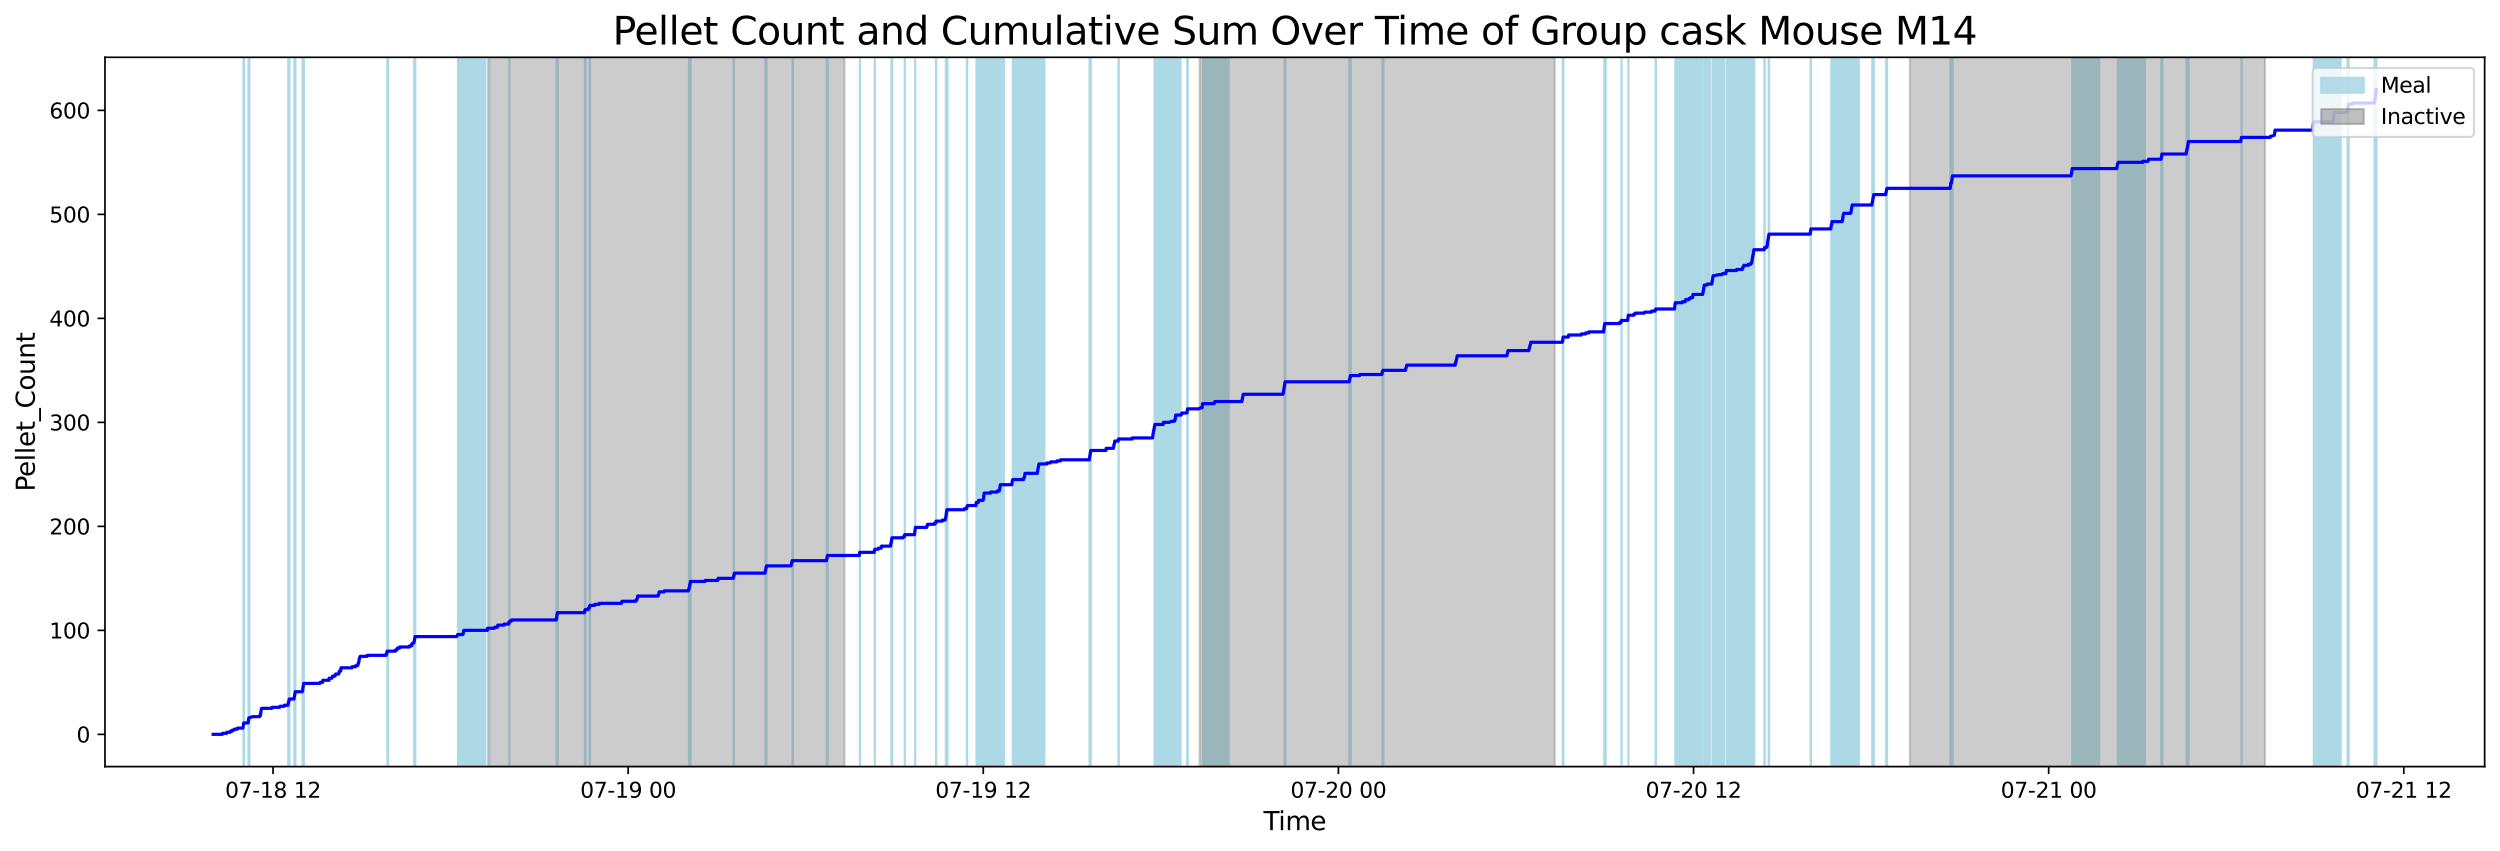 <?xml version="1.0" encoding="utf-8" standalone="no"?>
<!DOCTYPE svg PUBLIC "-//W3C//DTD SVG 1.1//EN"
  "http://www.w3.org/Graphics/SVG/1.1/DTD/svg11.dtd">
<svg xmlns:xlink="http://www.w3.org/1999/xlink" width="1172.435pt" height="399.009pt" viewBox="0 0 1172.435 399.009" xmlns="http://www.w3.org/2000/svg" version="1.1">
 <defs>
  <style type="text/css">*{stroke-linejoin: round; stroke-linecap: butt}</style>
 </defs>
 <g id="figure_1">
  <g id="patch_1">
   <path d="M 0 399.009 
L 1172.435 399.009 
L 1172.435 0 
L 0 0 
z
" style="fill: #ffffff"/>
  </g>
  <g id="axes_1">
   <g id="patch_2">
    <path d="M 49.235 359.517 
L 1165.235 359.517 
L 1165.235 26.877 
L 49.235 26.877 
z
" style="fill: #ffffff"/>
   </g>
   <g id="patch_3">
    <path d="M 114.444 359.517 
L 114.444 26.877 
L 114.2 26.877 
L 114.2 359.517 
z
" clip-path="url(#p7e19b93bdb)" style="fill: #add8e6; stroke: #add8e6; stroke-linejoin: miter"/>
   </g>
   <g id="patch_4">
    <path d="M 116.563 359.517 
L 116.563 26.877 
L 116.612 26.877 
L 116.612 359.517 
z
" clip-path="url(#p7e19b93bdb)" style="fill: #add8e6; stroke: #add8e6; stroke-linejoin: miter"/>
   </g>
   <g id="patch_5">
    <path d="M 116.995 359.517 
L 116.995 26.877 
L 116.958 26.877 
L 116.958 359.517 
z
" clip-path="url(#p7e19b93bdb)" style="fill: #add8e6; stroke: #add8e6; stroke-linejoin: miter"/>
   </g>
   <g id="patch_6">
    <path d="M 135.185 359.517 
L 135.185 26.877 
L 135.754 26.877 
L 135.754 359.517 
z
" clip-path="url(#p7e19b93bdb)" style="fill: #add8e6; stroke: #add8e6; stroke-linejoin: miter"/>
   </g>
   <g id="patch_7">
    <path d="M 138.022 359.517 
L 138.022 26.877 
L 138.536 26.877 
L 138.536 359.517 
z
" clip-path="url(#p7e19b93bdb)" style="fill: #add8e6; stroke: #add8e6; stroke-linejoin: miter"/>
   </g>
   <g id="patch_8">
    <path d="M 141.886 359.517 
L 141.886 26.877 
L 142.233 26.877 
L 142.233 359.517 
z
" clip-path="url(#p7e19b93bdb)" style="fill: #add8e6; stroke: #add8e6; stroke-linejoin: miter"/>
   </g>
   <g id="patch_9">
    <path d="M 142.511 359.517 
L 142.511 26.877 
L 142.496 26.877 
L 142.496 359.517 
z
" clip-path="url(#p7e19b93bdb)" style="fill: #add8e6; stroke: #add8e6; stroke-linejoin: miter"/>
   </g>
   <g id="patch_10">
    <path d="M 182.038 359.517 
L 182.038 26.877 
L 181.672 26.877 
L 181.672 359.517 
z
" clip-path="url(#p7e19b93bdb)" style="fill: #add8e6; stroke: #add8e6; stroke-linejoin: miter"/>
   </g>
   <g id="patch_11">
    <path d="M 194.247 359.517 
L 194.247 26.877 
L 194.77 26.877 
L 194.77 359.517 
z
" clip-path="url(#p7e19b93bdb)" style="fill: #add8e6; stroke: #add8e6; stroke-linejoin: miter"/>
   </g>
   <g id="patch_12">
    <path d="M 227.56 359.517 
L 227.56 26.877 
L 214.79 26.877 
L 214.79 359.517 
z
" clip-path="url(#p7e19b93bdb)" style="fill: #add8e6; stroke: #add8e6; stroke-linejoin: miter"/>
   </g>
   <g id="patch_13">
    <path d="M 228.787 359.517 
L 228.787 26.877 
L 228.838 26.877 
L 228.838 359.517 
z
" clip-path="url(#p7e19b93bdb)" style="fill: #add8e6; stroke: #add8e6; stroke-linejoin: miter"/>
   </g>
   <g id="patch_14">
    <path d="M 238.835 359.517 
L 238.835 26.877 
L 238.876 26.877 
L 238.876 359.517 
z
" clip-path="url(#p7e19b93bdb)" style="fill: #add8e6; stroke: #add8e6; stroke-linejoin: miter"/>
   </g>
   <g id="patch_15">
    <path d="M 260.978 359.517 
L 260.978 26.877 
L 261.261 26.877 
L 261.261 359.517 
z
" clip-path="url(#p7e19b93bdb)" style="fill: #add8e6; stroke: #add8e6; stroke-linejoin: miter"/>
   </g>
   <g id="patch_16">
    <path d="M 261.564 359.517 
L 261.564 26.877 
L 261.563 26.877 
L 261.563 359.517 
z
" clip-path="url(#p7e19b93bdb)" style="fill: #add8e6; stroke: #add8e6; stroke-linejoin: miter"/>
   </g>
   <g id="patch_17">
    <path d="M 274.258 359.517 
L 274.258 26.877 
L 274.631 26.877 
L 274.631 359.517 
z
" clip-path="url(#p7e19b93bdb)" style="fill: #add8e6; stroke: #add8e6; stroke-linejoin: miter"/>
   </g>
   <g id="patch_18">
    <path d="M 276.507 359.517 
L 276.507 26.877 
L 276.719 26.877 
L 276.719 359.517 
z
" clip-path="url(#p7e19b93bdb)" style="fill: #add8e6; stroke: #add8e6; stroke-linejoin: miter"/>
   </g>
   <g id="patch_19">
    <path d="M 323.078 359.517 
L 323.078 26.877 
L 323.179 26.877 
L 323.179 359.517 
z
" clip-path="url(#p7e19b93bdb)" style="fill: #add8e6; stroke: #add8e6; stroke-linejoin: miter"/>
   </g>
   <g id="patch_20">
    <path d="M 323.9 359.517 
L 323.9 26.877 
L 323.884 26.877 
L 323.884 359.517 
z
" clip-path="url(#p7e19b93bdb)" style="fill: #add8e6; stroke: #add8e6; stroke-linejoin: miter"/>
   </g>
   <g id="patch_21">
    <path d="M 344.059 359.517 
L 344.059 26.877 
L 344.231 26.877 
L 344.231 359.517 
z
" clip-path="url(#p7e19b93bdb)" style="fill: #add8e6; stroke: #add8e6; stroke-linejoin: miter"/>
   </g>
   <g id="patch_22">
    <path d="M 358.937 359.517 
L 358.937 26.877 
L 359.487 26.877 
L 359.487 359.517 
z
" clip-path="url(#p7e19b93bdb)" style="fill: #add8e6; stroke: #add8e6; stroke-linejoin: miter"/>
   </g>
   <g id="patch_23">
    <path d="M 371.905 359.517 
L 371.905 26.877 
L 371.639 26.877 
L 371.639 359.517 
z
" clip-path="url(#p7e19b93bdb)" style="fill: #add8e6; stroke: #add8e6; stroke-linejoin: miter"/>
   </g>
   <g id="patch_24">
    <path d="M 387.708 359.517 
L 387.708 26.877 
L 388.169 26.877 
L 388.169 359.517 
z
" clip-path="url(#p7e19b93bdb)" style="fill: #add8e6; stroke: #add8e6; stroke-linejoin: miter"/>
   </g>
   <g id="patch_25">
    <path d="M 403.253 359.517 
L 403.253 26.877 
L 403.278 26.877 
L 403.278 359.517 
z
" clip-path="url(#p7e19b93bdb)" style="fill: #add8e6; stroke: #add8e6; stroke-linejoin: miter"/>
   </g>
   <g id="patch_26">
    <path d="M 410.281 359.517 
L 410.281 26.877 
L 410.241 26.877 
L 410.241 359.517 
z
" clip-path="url(#p7e19b93bdb)" style="fill: #add8e6; stroke: #add8e6; stroke-linejoin: miter"/>
   </g>
   <g id="patch_27">
    <path d="M 418.04 359.517 
L 418.04 26.877 
L 418.446 26.877 
L 418.446 359.517 
z
" clip-path="url(#p7e19b93bdb)" style="fill: #add8e6; stroke: #add8e6; stroke-linejoin: miter"/>
   </g>
   <g id="patch_28">
    <path d="M 424.3 359.517 
L 424.3 26.877 
L 424.349 26.877 
L 424.349 359.517 
z
" clip-path="url(#p7e19b93bdb)" style="fill: #add8e6; stroke: #add8e6; stroke-linejoin: miter"/>
   </g>
   <g id="patch_29">
    <path d="M 429.207 359.517 
L 429.207 26.877 
L 429.23 26.877 
L 429.23 359.517 
z
" clip-path="url(#p7e19b93bdb)" style="fill: #add8e6; stroke: #add8e6; stroke-linejoin: miter"/>
   </g>
   <g id="patch_30">
    <path d="M 438.964 359.517 
L 438.964 26.877 
L 439.042 26.877 
L 439.042 359.517 
z
" clip-path="url(#p7e19b93bdb)" style="fill: #add8e6; stroke: #add8e6; stroke-linejoin: miter"/>
   </g>
   <g id="patch_31">
    <path d="M 443.575 359.517 
L 443.575 26.877 
L 444.357 26.877 
L 444.357 359.517 
z
" clip-path="url(#p7e19b93bdb)" style="fill: #add8e6; stroke: #add8e6; stroke-linejoin: miter"/>
   </g>
   <g id="patch_32">
    <path d="M 453.45 359.517 
L 453.45 26.877 
L 453.58 26.877 
L 453.58 359.517 
z
" clip-path="url(#p7e19b93bdb)" style="fill: #add8e6; stroke: #add8e6; stroke-linejoin: miter"/>
   </g>
   <g id="patch_33">
    <path d="M 470.836 359.517 
L 470.836 26.877 
L 457.952 26.877 
L 457.952 359.517 
z
" clip-path="url(#p7e19b93bdb)" style="fill: #add8e6; stroke: #add8e6; stroke-linejoin: miter"/>
   </g>
   <g id="patch_34">
    <path d="M 461.767 359.517 
L 461.767 26.877 
L 461.535 26.877 
L 461.535 359.517 
z
" clip-path="url(#p7e19b93bdb)" style="fill: #add8e6; stroke: #add8e6; stroke-linejoin: miter"/>
   </g>
   <g id="patch_35">
    <path d="M 468.993 359.517 
L 468.993 26.877 
L 469.19 26.877 
L 469.19 359.517 
z
" clip-path="url(#p7e19b93bdb)" style="fill: #add8e6; stroke: #add8e6; stroke-linejoin: miter"/>
   </g>
   <g id="patch_36">
    <path d="M 487.665 359.517 
L 487.665 26.877 
L 474.942 26.877 
L 474.942 359.517 
z
" clip-path="url(#p7e19b93bdb)" style="fill: #add8e6; stroke: #add8e6; stroke-linejoin: miter"/>
   </g>
   <g id="patch_37">
    <path d="M 489.807 359.517 
L 489.807 26.877 
L 480.744 26.877 
L 480.744 359.517 
z
" clip-path="url(#p7e19b93bdb)" style="fill: #add8e6; stroke: #add8e6; stroke-linejoin: miter"/>
   </g>
   <g id="patch_38">
    <path d="M 481.02 359.517 
L 481.02 26.877 
L 480.864 26.877 
L 480.864 359.517 
z
" clip-path="url(#p7e19b93bdb)" style="fill: #add8e6; stroke: #add8e6; stroke-linejoin: miter"/>
   </g>
   <g id="patch_39">
    <path d="M 486.597 359.517 
L 486.597 26.877 
L 487.296 26.877 
L 487.296 359.517 
z
" clip-path="url(#p7e19b93bdb)" style="fill: #add8e6; stroke: #add8e6; stroke-linejoin: miter"/>
   </g>
   <g id="patch_40">
    <path d="M 510.993 359.517 
L 510.993 26.877 
L 511.526 26.877 
L 511.526 359.517 
z
" clip-path="url(#p7e19b93bdb)" style="fill: #add8e6; stroke: #add8e6; stroke-linejoin: miter"/>
   </g>
   <g id="patch_41">
    <path d="M 524.521 359.517 
L 524.521 26.877 
L 524.676 26.877 
L 524.676 359.517 
z
" clip-path="url(#p7e19b93bdb)" style="fill: #add8e6; stroke: #add8e6; stroke-linejoin: miter"/>
   </g>
   <g id="patch_42">
    <path d="M 553.658 359.517 
L 553.658 26.877 
L 541.471 26.877 
L 541.471 359.517 
z
" clip-path="url(#p7e19b93bdb)" style="fill: #add8e6; stroke: #add8e6; stroke-linejoin: miter"/>
   </g>
   <g id="patch_43">
    <path d="M 541.801 359.517 
L 541.801 26.877 
L 541.664 26.877 
L 541.664 359.517 
z
" clip-path="url(#p7e19b93bdb)" style="fill: #add8e6; stroke: #add8e6; stroke-linejoin: miter"/>
   </g>
   <g id="patch_44">
    <path d="M 556.755 359.517 
L 556.755 26.877 
L 557.036 26.877 
L 557.036 359.517 
z
" clip-path="url(#p7e19b93bdb)" style="fill: #add8e6; stroke: #add8e6; stroke-linejoin: miter"/>
   </g>
   <g id="patch_45">
    <path d="M 576.212 359.517 
L 576.212 26.877 
L 564.142 26.877 
L 564.142 359.517 
z
" clip-path="url(#p7e19b93bdb)" style="fill: #add8e6; stroke: #add8e6; stroke-linejoin: miter"/>
   </g>
   <g id="patch_46">
    <path d="M 602.394 359.517 
L 602.394 26.877 
L 602.84 26.877 
L 602.84 359.517 
z
" clip-path="url(#p7e19b93bdb)" style="fill: #add8e6; stroke: #add8e6; stroke-linejoin: miter"/>
   </g>
   <g id="patch_47">
    <path d="M 632.795 359.517 
L 632.795 26.877 
L 633.173 26.877 
L 633.173 359.517 
z
" clip-path="url(#p7e19b93bdb)" style="fill: #add8e6; stroke: #add8e6; stroke-linejoin: miter"/>
   </g>
   <g id="patch_48">
    <path d="M 633.498 359.517 
L 633.498 26.877 
L 633.473 26.877 
L 633.473 359.517 
z
" clip-path="url(#p7e19b93bdb)" style="fill: #add8e6; stroke: #add8e6; stroke-linejoin: miter"/>
   </g>
   <g id="patch_49">
    <path d="M 648.797 359.517 
L 648.797 26.877 
L 648.341 26.877 
L 648.341 359.517 
z
" clip-path="url(#p7e19b93bdb)" style="fill: #add8e6; stroke: #add8e6; stroke-linejoin: miter"/>
   </g>
   <g id="patch_50">
    <path d="M 732.91 359.517 
L 732.91 26.877 
L 733.2 26.877 
L 733.2 359.517 
z
" clip-path="url(#p7e19b93bdb)" style="fill: #add8e6; stroke: #add8e6; stroke-linejoin: miter"/>
   </g>
   <g id="patch_51">
    <path d="M 752.57 359.517 
L 752.57 26.877 
L 752.383 26.877 
L 752.383 359.517 
z
" clip-path="url(#p7e19b93bdb)" style="fill: #add8e6; stroke: #add8e6; stroke-linejoin: miter"/>
   </g>
   <g id="patch_52">
    <path d="M 753.026 359.517 
L 753.026 26.877 
L 752.549 26.877 
L 752.549 359.517 
z
" clip-path="url(#p7e19b93bdb)" style="fill: #add8e6; stroke: #add8e6; stroke-linejoin: miter"/>
   </g>
   <g id="patch_53">
    <path d="M 760.409 359.517 
L 760.409 26.877 
L 760.464 26.877 
L 760.464 359.517 
z
" clip-path="url(#p7e19b93bdb)" style="fill: #add8e6; stroke: #add8e6; stroke-linejoin: miter"/>
   </g>
   <g id="patch_54">
    <path d="M 763.645 359.517 
L 763.645 26.877 
L 763.707 26.877 
L 763.707 359.517 
z
" clip-path="url(#p7e19b93bdb)" style="fill: #add8e6; stroke: #add8e6; stroke-linejoin: miter"/>
   </g>
   <g id="patch_55">
    <path d="M 776.444 359.517 
L 776.444 26.877 
L 776.584 26.877 
L 776.584 359.517 
z
" clip-path="url(#p7e19b93bdb)" style="fill: #add8e6; stroke: #add8e6; stroke-linejoin: miter"/>
   </g>
   <g id="patch_56">
    <path d="M 798.47 359.517 
L 798.47 26.877 
L 785.7 26.877 
L 785.7 359.517 
z
" clip-path="url(#p7e19b93bdb)" style="fill: #add8e6; stroke: #add8e6; stroke-linejoin: miter"/>
   </g>
   <g id="patch_57">
    <path d="M 794.119 359.517 
L 794.119 26.877 
L 794.048 26.877 
L 794.048 359.517 
z
" clip-path="url(#p7e19b93bdb)" style="fill: #add8e6; stroke: #add8e6; stroke-linejoin: miter"/>
   </g>
   <g id="patch_58">
    <path d="M 801.83 359.517 
L 801.83 26.877 
L 799.29 26.877 
L 799.29 359.517 
z
" clip-path="url(#p7e19b93bdb)" style="fill: #add8e6; stroke: #add8e6; stroke-linejoin: miter"/>
   </g>
   <g id="patch_59">
    <path d="M 808.549 359.517 
L 808.549 26.877 
L 803.104 26.877 
L 803.104 359.517 
z
" clip-path="url(#p7e19b93bdb)" style="fill: #add8e6; stroke: #add8e6; stroke-linejoin: miter"/>
   </g>
   <g id="patch_60">
    <path d="M 803.385 359.517 
L 803.385 26.877 
L 803.461 26.877 
L 803.461 359.517 
z
" clip-path="url(#p7e19b93bdb)" style="fill: #add8e6; stroke: #add8e6; stroke-linejoin: miter"/>
   </g>
   <g id="patch_61">
    <path d="M 820.892 359.517 
L 820.892 26.877 
L 809.752 26.877 
L 809.752 359.517 
z
" clip-path="url(#p7e19b93bdb)" style="fill: #add8e6; stroke: #add8e6; stroke-linejoin: miter"/>
   </g>
   <g id="patch_62">
    <path d="M 821.636 359.517 
L 821.636 26.877 
L 822.43 26.877 
L 822.43 359.517 
z
" clip-path="url(#p7e19b93bdb)" style="fill: #add8e6; stroke: #add8e6; stroke-linejoin: miter"/>
   </g>
   <g id="patch_63">
    <path d="M 822.69 359.517 
L 822.69 26.877 
L 822.593 26.877 
L 822.593 359.517 
z
" clip-path="url(#p7e19b93bdb)" style="fill: #add8e6; stroke: #add8e6; stroke-linejoin: miter"/>
   </g>
   <g id="patch_64">
    <path d="M 827.466 359.517 
L 827.466 26.877 
L 827.612 26.877 
L 827.612 359.517 
z
" clip-path="url(#p7e19b93bdb)" style="fill: #add8e6; stroke: #add8e6; stroke-linejoin: miter"/>
   </g>
   <g id="patch_65">
    <path d="M 829.468 359.517 
L 829.468 26.877 
L 829.674 26.877 
L 829.674 359.517 
z
" clip-path="url(#p7e19b93bdb)" style="fill: #add8e6; stroke: #add8e6; stroke-linejoin: miter"/>
   </g>
   <g id="patch_66">
    <path d="M 849.157 359.517 
L 849.157 26.877 
L 849.3 26.877 
L 849.3 359.517 
z
" clip-path="url(#p7e19b93bdb)" style="fill: #add8e6; stroke: #add8e6; stroke-linejoin: miter"/>
   </g>
   <g id="patch_67">
    <path d="M 871.738 359.517 
L 871.738 26.877 
L 858.848 26.877 
L 858.848 359.517 
z
" clip-path="url(#p7e19b93bdb)" style="fill: #add8e6; stroke: #add8e6; stroke-linejoin: miter"/>
   </g>
   <g id="patch_68">
    <path d="M 863.987 359.517 
L 863.987 26.877 
L 864.679 26.877 
L 864.679 359.517 
z
" clip-path="url(#p7e19b93bdb)" style="fill: #add8e6; stroke: #add8e6; stroke-linejoin: miter"/>
   </g>
   <g id="patch_69">
    <path d="M 868.079 359.517 
L 868.079 26.877 
L 868.683 26.877 
L 868.683 359.517 
z
" clip-path="url(#p7e19b93bdb)" style="fill: #add8e6; stroke: #add8e6; stroke-linejoin: miter"/>
   </g>
   <g id="patch_70">
    <path d="M 878.053 359.517 
L 878.053 26.877 
L 878.232 26.877 
L 878.232 359.517 
z
" clip-path="url(#p7e19b93bdb)" style="fill: #add8e6; stroke: #add8e6; stroke-linejoin: miter"/>
   </g>
   <g id="patch_71">
    <path d="M 878.492 359.517 
L 878.492 26.877 
L 878.751 26.877 
L 878.751 359.517 
z
" clip-path="url(#p7e19b93bdb)" style="fill: #add8e6; stroke: #add8e6; stroke-linejoin: miter"/>
   </g>
   <g id="patch_72">
    <path d="M 884.572 359.517 
L 884.572 26.877 
L 885.013 26.877 
L 885.013 359.517 
z
" clip-path="url(#p7e19b93bdb)" style="fill: #add8e6; stroke: #add8e6; stroke-linejoin: miter"/>
   </g>
   <g id="patch_73">
    <path d="M 914.664 359.517 
L 914.664 26.877 
L 914.885 26.877 
L 914.885 359.517 
z
" clip-path="url(#p7e19b93bdb)" style="fill: #add8e6; stroke: #add8e6; stroke-linejoin: miter"/>
   </g>
   <g id="patch_74">
    <path d="M 915.201 359.517 
L 915.201 26.877 
L 915.773 26.877 
L 915.773 359.517 
z
" clip-path="url(#p7e19b93bdb)" style="fill: #add8e6; stroke: #add8e6; stroke-linejoin: miter"/>
   </g>
   <g id="patch_75">
    <path d="M 984.461 359.517 
L 984.461 26.877 
L 971.812 26.877 
L 971.812 359.517 
z
" clip-path="url(#p7e19b93bdb)" style="fill: #add8e6; stroke: #add8e6; stroke-linejoin: miter"/>
   </g>
   <g id="patch_76">
    <path d="M 1005.893 359.517 
L 1005.893 26.877 
L 993.167 26.877 
L 993.167 359.517 
z
" clip-path="url(#p7e19b93bdb)" style="fill: #add8e6; stroke: #add8e6; stroke-linejoin: miter"/>
   </g>
   <g id="patch_77">
    <path d="M 1013.589 359.517 
L 1013.589 26.877 
L 1014.043 26.877 
L 1014.043 359.517 
z
" clip-path="url(#p7e19b93bdb)" style="fill: #add8e6; stroke: #add8e6; stroke-linejoin: miter"/>
   </g>
   <g id="patch_78">
    <path d="M 1025.439 359.517 
L 1025.439 26.877 
L 1026.426 26.877 
L 1026.426 359.517 
z
" clip-path="url(#p7e19b93bdb)" style="fill: #add8e6; stroke: #add8e6; stroke-linejoin: miter"/>
   </g>
   <g id="patch_79">
    <path d="M 1051.234 359.517 
L 1051.234 26.877 
L 1051.238 26.877 
L 1051.238 359.517 
z
" clip-path="url(#p7e19b93bdb)" style="fill: #add8e6; stroke: #add8e6; stroke-linejoin: miter"/>
   </g>
   <g id="patch_80">
    <path d="M 1097.713 359.517 
L 1097.713 26.877 
L 1085.109 26.877 
L 1085.109 359.517 
z
" clip-path="url(#p7e19b93bdb)" style="fill: #add8e6; stroke: #add8e6; stroke-linejoin: miter"/>
   </g>
   <g id="patch_81">
    <path d="M 1094.536 359.517 
L 1094.536 26.877 
L 1094.478 26.877 
L 1094.478 359.517 
z
" clip-path="url(#p7e19b93bdb)" style="fill: #add8e6; stroke: #add8e6; stroke-linejoin: miter"/>
   </g>
   <g id="patch_82">
    <path d="M 1094.757 359.517 
L 1094.757 26.877 
L 1094.628 26.877 
L 1094.628 359.517 
z
" clip-path="url(#p7e19b93bdb)" style="fill: #add8e6; stroke: #add8e6; stroke-linejoin: miter"/>
   </g>
   <g id="patch_83">
    <path d="M 1100.94 359.517 
L 1100.94 26.877 
L 1101.472 26.877 
L 1101.472 359.517 
z
" clip-path="url(#p7e19b93bdb)" style="fill: #add8e6; stroke: #add8e6; stroke-linejoin: miter"/>
   </g>
   <g id="patch_84">
    <path d="M 1113.585 359.517 
L 1113.585 26.877 
L 1114.508 26.877 
L 1114.508 359.517 
z
" clip-path="url(#p7e19b93bdb)" style="fill: #add8e6; stroke: #add8e6; stroke-linejoin: miter"/>
   </g>
   <g id="patch_85">
    <path d="M 229.498 359.517 
L 229.498 26.877 
L 396.044 26.877 
L 396.044 359.517 
z
" clip-path="url(#p7e19b93bdb)" style="fill: #808080; opacity: 0.4; stroke: #808080; stroke-linejoin: miter"/>
   </g>
   <g id="patch_86">
    <path d="M 562.59 359.517 
L 562.59 26.877 
L 729.136 26.877 
L 729.136 359.517 
z
" clip-path="url(#p7e19b93bdb)" style="fill: #808080; opacity: 0.4; stroke: #808080; stroke-linejoin: miter"/>
   </g>
   <g id="patch_87">
    <path d="M 895.682 359.517 
L 895.682 26.877 
L 1062.228 26.877 
L 1062.228 359.517 
z
" clip-path="url(#p7e19b93bdb)" style="fill: #808080; opacity: 0.4; stroke: #808080; stroke-linejoin: miter"/>
   </g>
   <g id="matplotlib.axis_1">
    <g id="xtick_1">
     <g id="line2d_1">
      <defs>
       <path id="m80d6a0a5bc" d="M 0 0 
L 0 3.5 
" style="stroke: #000000; stroke-width: 0.8"/>
      </defs>
      <g>
       <use xlink:href="#m80d6a0a5bc" x="128.04" y="359.517" style="stroke: #000000; stroke-width: 0.8"/>
      </g>
     </g>
     <g id="text_1">
      <!-- 07-18 12 -->
      <g transform="translate(105.559 374.116) scale(0.1 -0.1)">
       <defs>
        <path id="DejaVuSans-30" d="M 2034 4250 
Q 1547 4250 1301 3770 
Q 1056 3291 1056 2328 
Q 1056 1369 1301 889 
Q 1547 409 2034 409 
Q 2525 409 2770 889 
Q 3016 1369 3016 2328 
Q 3016 3291 2770 3770 
Q 2525 4250 2034 4250 
z
M 2034 4750 
Q 2819 4750 3233 4129 
Q 3647 3509 3647 2328 
Q 3647 1150 3233 529 
Q 2819 -91 2034 -91 
Q 1250 -91 836 529 
Q 422 1150 422 2328 
Q 422 3509 836 4129 
Q 1250 4750 2034 4750 
z
" transform="scale(0.016)"/>
        <path id="DejaVuSans-37" d="M 525 4666 
L 3525 4666 
L 3525 4397 
L 1831 0 
L 1172 0 
L 2766 4134 
L 525 4134 
L 525 4666 
z
" transform="scale(0.016)"/>
        <path id="DejaVuSans-2d" d="M 313 2009 
L 1997 2009 
L 1997 1497 
L 313 1497 
L 313 2009 
z
" transform="scale(0.016)"/>
        <path id="DejaVuSans-31" d="M 794 531 
L 1825 531 
L 1825 4091 
L 703 3866 
L 703 4441 
L 1819 4666 
L 2450 4666 
L 2450 531 
L 3481 531 
L 3481 0 
L 794 0 
L 794 531 
z
" transform="scale(0.016)"/>
        <path id="DejaVuSans-38" d="M 2034 2216 
Q 1584 2216 1326 1975 
Q 1069 1734 1069 1313 
Q 1069 891 1326 650 
Q 1584 409 2034 409 
Q 2484 409 2743 651 
Q 3003 894 3003 1313 
Q 3003 1734 2745 1975 
Q 2488 2216 2034 2216 
z
M 1403 2484 
Q 997 2584 770 2862 
Q 544 3141 544 3541 
Q 544 4100 942 4425 
Q 1341 4750 2034 4750 
Q 2731 4750 3128 4425 
Q 3525 4100 3525 3541 
Q 3525 3141 3298 2862 
Q 3072 2584 2669 2484 
Q 3125 2378 3379 2068 
Q 3634 1759 3634 1313 
Q 3634 634 3220 271 
Q 2806 -91 2034 -91 
Q 1263 -91 848 271 
Q 434 634 434 1313 
Q 434 1759 690 2068 
Q 947 2378 1403 2484 
z
M 1172 3481 
Q 1172 3119 1398 2916 
Q 1625 2713 2034 2713 
Q 2441 2713 2670 2916 
Q 2900 3119 2900 3481 
Q 2900 3844 2670 4047 
Q 2441 4250 2034 4250 
Q 1625 4250 1398 4047 
Q 1172 3844 1172 3481 
z
" transform="scale(0.016)"/>
        <path id="DejaVuSans-20" transform="scale(0.016)"/>
        <path id="DejaVuSans-32" d="M 1228 531 
L 3431 531 
L 3431 0 
L 469 0 
L 469 531 
Q 828 903 1448 1529 
Q 2069 2156 2228 2338 
Q 2531 2678 2651 2914 
Q 2772 3150 2772 3378 
Q 2772 3750 2511 3984 
Q 2250 4219 1831 4219 
Q 1534 4219 1204 4116 
Q 875 4013 500 3803 
L 500 4441 
Q 881 4594 1212 4672 
Q 1544 4750 1819 4750 
Q 2544 4750 2975 4387 
Q 3406 4025 3406 3419 
Q 3406 3131 3298 2873 
Q 3191 2616 2906 2266 
Q 2828 2175 2409 1742 
Q 1991 1309 1228 531 
z
" transform="scale(0.016)"/>
       </defs>
       <use xlink:href="#DejaVuSans-30"/>
       <use xlink:href="#DejaVuSans-37" x="63.623"/>
       <use xlink:href="#DejaVuSans-2d" x="127.246"/>
       <use xlink:href="#DejaVuSans-31" x="163.33"/>
       <use xlink:href="#DejaVuSans-38" x="226.953"/>
       <use xlink:href="#DejaVuSans-20" x="290.576"/>
       <use xlink:href="#DejaVuSans-31" x="322.363"/>
       <use xlink:href="#DejaVuSans-32" x="385.986"/>
      </g>
     </g>
    </g>
    <g id="xtick_2">
     <g id="line2d_2">
      <g>
       <use xlink:href="#m80d6a0a5bc" x="294.586" y="359.517" style="stroke: #000000; stroke-width: 0.8"/>
      </g>
     </g>
     <g id="text_2">
      <!-- 07-19 00 -->
      <g transform="translate(272.106 374.116) scale(0.1 -0.1)">
       <defs>
        <path id="DejaVuSans-39" d="M 703 97 
L 703 672 
Q 941 559 1184 500 
Q 1428 441 1663 441 
Q 2288 441 2617 861 
Q 2947 1281 2994 2138 
Q 2813 1869 2534 1725 
Q 2256 1581 1919 1581 
Q 1219 1581 811 2004 
Q 403 2428 403 3163 
Q 403 3881 828 4315 
Q 1253 4750 1959 4750 
Q 2769 4750 3195 4129 
Q 3622 3509 3622 2328 
Q 3622 1225 3098 567 
Q 2575 -91 1691 -91 
Q 1453 -91 1209 -44 
Q 966 3 703 97 
z
M 1959 2075 
Q 2384 2075 2632 2365 
Q 2881 2656 2881 3163 
Q 2881 3666 2632 3958 
Q 2384 4250 1959 4250 
Q 1534 4250 1286 3958 
Q 1038 3666 1038 3163 
Q 1038 2656 1286 2365 
Q 1534 2075 1959 2075 
z
" transform="scale(0.016)"/>
       </defs>
       <use xlink:href="#DejaVuSans-30"/>
       <use xlink:href="#DejaVuSans-37" x="63.623"/>
       <use xlink:href="#DejaVuSans-2d" x="127.246"/>
       <use xlink:href="#DejaVuSans-31" x="163.33"/>
       <use xlink:href="#DejaVuSans-39" x="226.953"/>
       <use xlink:href="#DejaVuSans-20" x="290.576"/>
       <use xlink:href="#DejaVuSans-30" x="322.363"/>
       <use xlink:href="#DejaVuSans-30" x="385.986"/>
      </g>
     </g>
    </g>
    <g id="xtick_3">
     <g id="line2d_3">
      <g>
       <use xlink:href="#m80d6a0a5bc" x="461.132" y="359.517" style="stroke: #000000; stroke-width: 0.8"/>
      </g>
     </g>
     <g id="text_3">
      <!-- 07-19 12 -->
      <g transform="translate(438.652 374.116) scale(0.1 -0.1)">
       <use xlink:href="#DejaVuSans-30"/>
       <use xlink:href="#DejaVuSans-37" x="63.623"/>
       <use xlink:href="#DejaVuSans-2d" x="127.246"/>
       <use xlink:href="#DejaVuSans-31" x="163.33"/>
       <use xlink:href="#DejaVuSans-39" x="226.953"/>
       <use xlink:href="#DejaVuSans-20" x="290.576"/>
       <use xlink:href="#DejaVuSans-31" x="322.363"/>
       <use xlink:href="#DejaVuSans-32" x="385.986"/>
      </g>
     </g>
    </g>
    <g id="xtick_4">
     <g id="line2d_4">
      <g>
       <use xlink:href="#m80d6a0a5bc" x="627.678" y="359.517" style="stroke: #000000; stroke-width: 0.8"/>
      </g>
     </g>
     <g id="text_4">
      <!-- 07-20 00 -->
      <g transform="translate(605.198 374.116) scale(0.1 -0.1)">
       <use xlink:href="#DejaVuSans-30"/>
       <use xlink:href="#DejaVuSans-37" x="63.623"/>
       <use xlink:href="#DejaVuSans-2d" x="127.246"/>
       <use xlink:href="#DejaVuSans-32" x="163.33"/>
       <use xlink:href="#DejaVuSans-30" x="226.953"/>
       <use xlink:href="#DejaVuSans-20" x="290.576"/>
       <use xlink:href="#DejaVuSans-30" x="322.363"/>
       <use xlink:href="#DejaVuSans-30" x="385.986"/>
      </g>
     </g>
    </g>
    <g id="xtick_5">
     <g id="line2d_5">
      <g>
       <use xlink:href="#m80d6a0a5bc" x="794.224" y="359.517" style="stroke: #000000; stroke-width: 0.8"/>
      </g>
     </g>
     <g id="text_5">
      <!-- 07-20 12 -->
      <g transform="translate(771.744 374.116) scale(0.1 -0.1)">
       <use xlink:href="#DejaVuSans-30"/>
       <use xlink:href="#DejaVuSans-37" x="63.623"/>
       <use xlink:href="#DejaVuSans-2d" x="127.246"/>
       <use xlink:href="#DejaVuSans-32" x="163.33"/>
       <use xlink:href="#DejaVuSans-30" x="226.953"/>
       <use xlink:href="#DejaVuSans-20" x="290.576"/>
       <use xlink:href="#DejaVuSans-31" x="322.363"/>
       <use xlink:href="#DejaVuSans-32" x="385.986"/>
      </g>
     </g>
    </g>
    <g id="xtick_6">
     <g id="line2d_6">
      <g>
       <use xlink:href="#m80d6a0a5bc" x="960.77" y="359.517" style="stroke: #000000; stroke-width: 0.8"/>
      </g>
     </g>
     <g id="text_6">
      <!-- 07-21 00 -->
      <g transform="translate(938.29 374.116) scale(0.1 -0.1)">
       <use xlink:href="#DejaVuSans-30"/>
       <use xlink:href="#DejaVuSans-37" x="63.623"/>
       <use xlink:href="#DejaVuSans-2d" x="127.246"/>
       <use xlink:href="#DejaVuSans-32" x="163.33"/>
       <use xlink:href="#DejaVuSans-31" x="226.953"/>
       <use xlink:href="#DejaVuSans-20" x="290.576"/>
       <use xlink:href="#DejaVuSans-30" x="322.363"/>
       <use xlink:href="#DejaVuSans-30" x="385.986"/>
      </g>
     </g>
    </g>
    <g id="xtick_7">
     <g id="line2d_7">
      <g>
       <use xlink:href="#m80d6a0a5bc" x="1127.316" y="359.517" style="stroke: #000000; stroke-width: 0.8"/>
      </g>
     </g>
     <g id="text_7">
      <!-- 07-21 12 -->
      <g transform="translate(1104.836 374.116) scale(0.1 -0.1)">
       <use xlink:href="#DejaVuSans-30"/>
       <use xlink:href="#DejaVuSans-37" x="63.623"/>
       <use xlink:href="#DejaVuSans-2d" x="127.246"/>
       <use xlink:href="#DejaVuSans-32" x="163.33"/>
       <use xlink:href="#DejaVuSans-31" x="226.953"/>
       <use xlink:href="#DejaVuSans-20" x="290.576"/>
       <use xlink:href="#DejaVuSans-31" x="322.363"/>
       <use xlink:href="#DejaVuSans-32" x="385.986"/>
      </g>
     </g>
    </g>
    <g id="text_8">
     <!-- Time -->
     <g transform="translate(592.555 389.313) scale(0.12 -0.12)">
      <defs>
       <path id="DejaVuSans-54" d="M -19 4666 
L 3928 4666 
L 3928 4134 
L 2272 4134 
L 2272 0 
L 1638 0 
L 1638 4134 
L -19 4134 
L -19 4666 
z
" transform="scale(0.016)"/>
       <path id="DejaVuSans-69" d="M 603 3500 
L 1178 3500 
L 1178 0 
L 603 0 
L 603 3500 
z
M 603 4863 
L 1178 4863 
L 1178 4134 
L 603 4134 
L 603 4863 
z
" transform="scale(0.016)"/>
       <path id="DejaVuSans-6d" d="M 3328 2828 
Q 3544 3216 3844 3400 
Q 4144 3584 4550 3584 
Q 5097 3584 5394 3201 
Q 5691 2819 5691 2113 
L 5691 0 
L 5113 0 
L 5113 2094 
Q 5113 2597 4934 2840 
Q 4756 3084 4391 3084 
Q 3944 3084 3684 2787 
Q 3425 2491 3425 1978 
L 3425 0 
L 2847 0 
L 2847 2094 
Q 2847 2600 2669 2842 
Q 2491 3084 2119 3084 
Q 1678 3084 1418 2786 
Q 1159 2488 1159 1978 
L 1159 0 
L 581 0 
L 581 3500 
L 1159 3500 
L 1159 2956 
Q 1356 3278 1631 3431 
Q 1906 3584 2284 3584 
Q 2666 3584 2933 3390 
Q 3200 3197 3328 2828 
z
" transform="scale(0.016)"/>
       <path id="DejaVuSans-65" d="M 3597 1894 
L 3597 1613 
L 953 1613 
Q 991 1019 1311 708 
Q 1631 397 2203 397 
Q 2534 397 2845 478 
Q 3156 559 3463 722 
L 3463 178 
Q 3153 47 2828 -22 
Q 2503 -91 2169 -91 
Q 1331 -91 842 396 
Q 353 884 353 1716 
Q 353 2575 817 3079 
Q 1281 3584 2069 3584 
Q 2775 3584 3186 3129 
Q 3597 2675 3597 1894 
z
M 3022 2063 
Q 3016 2534 2758 2815 
Q 2500 3097 2075 3097 
Q 1594 3097 1305 2825 
Q 1016 2553 972 2059 
L 3022 2063 
z
" transform="scale(0.016)"/>
      </defs>
      <use xlink:href="#DejaVuSans-54"/>
      <use xlink:href="#DejaVuSans-69" x="57.959"/>
      <use xlink:href="#DejaVuSans-6d" x="85.742"/>
      <use xlink:href="#DejaVuSans-65" x="183.154"/>
     </g>
    </g>
   </g>
   <g id="matplotlib.axis_2">
    <g id="ytick_1">
     <g id="line2d_8">
      <defs>
       <path id="me228350322" d="M 0 0 
L -3.5 0 
" style="stroke: #000000; stroke-width: 0.8"/>
      </defs>
      <g>
       <use xlink:href="#me228350322" x="49.235" y="344.397" style="stroke: #000000; stroke-width: 0.8"/>
      </g>
     </g>
     <g id="text_9">
      <!-- 0 -->
      <g transform="translate(35.873 348.196) scale(0.1 -0.1)">
       <use xlink:href="#DejaVuSans-30"/>
      </g>
     </g>
    </g>
    <g id="ytick_2">
     <g id="line2d_9">
      <g>
       <use xlink:href="#me228350322" x="49.235" y="295.623" style="stroke: #000000; stroke-width: 0.8"/>
      </g>
     </g>
     <g id="text_10">
      <!-- 100 -->
      <g transform="translate(23.148 299.422) scale(0.1 -0.1)">
       <use xlink:href="#DejaVuSans-31"/>
       <use xlink:href="#DejaVuSans-30" x="63.623"/>
       <use xlink:href="#DejaVuSans-30" x="127.246"/>
      </g>
     </g>
    </g>
    <g id="ytick_3">
     <g id="line2d_10">
      <g>
       <use xlink:href="#me228350322" x="49.235" y="246.849" style="stroke: #000000; stroke-width: 0.8"/>
      </g>
     </g>
     <g id="text_11">
      <!-- 200 -->
      <g transform="translate(23.148 250.648) scale(0.1 -0.1)">
       <use xlink:href="#DejaVuSans-32"/>
       <use xlink:href="#DejaVuSans-30" x="63.623"/>
       <use xlink:href="#DejaVuSans-30" x="127.246"/>
      </g>
     </g>
    </g>
    <g id="ytick_4">
     <g id="line2d_11">
      <g>
       <use xlink:href="#me228350322" x="49.235" y="198.075" style="stroke: #000000; stroke-width: 0.8"/>
      </g>
     </g>
     <g id="text_12">
      <!-- 300 -->
      <g transform="translate(23.148 201.874) scale(0.1 -0.1)">
       <defs>
        <path id="DejaVuSans-33" d="M 2597 2516 
Q 3050 2419 3304 2112 
Q 3559 1806 3559 1356 
Q 3559 666 3084 287 
Q 2609 -91 1734 -91 
Q 1441 -91 1130 -33 
Q 819 25 488 141 
L 488 750 
Q 750 597 1062 519 
Q 1375 441 1716 441 
Q 2309 441 2620 675 
Q 2931 909 2931 1356 
Q 2931 1769 2642 2001 
Q 2353 2234 1838 2234 
L 1294 2234 
L 1294 2753 
L 1863 2753 
Q 2328 2753 2575 2939 
Q 2822 3125 2822 3475 
Q 2822 3834 2567 4026 
Q 2313 4219 1838 4219 
Q 1578 4219 1281 4162 
Q 984 4106 628 3988 
L 628 4550 
Q 988 4650 1302 4700 
Q 1616 4750 1894 4750 
Q 2613 4750 3031 4423 
Q 3450 4097 3450 3541 
Q 3450 3153 3228 2886 
Q 3006 2619 2597 2516 
z
" transform="scale(0.016)"/>
       </defs>
       <use xlink:href="#DejaVuSans-33"/>
       <use xlink:href="#DejaVuSans-30" x="63.623"/>
       <use xlink:href="#DejaVuSans-30" x="127.246"/>
      </g>
     </g>
    </g>
    <g id="ytick_5">
     <g id="line2d_12">
      <g>
       <use xlink:href="#me228350322" x="49.235" y="149.3" style="stroke: #000000; stroke-width: 0.8"/>
      </g>
     </g>
     <g id="text_13">
      <!-- 400 -->
      <g transform="translate(23.148 153.1) scale(0.1 -0.1)">
       <defs>
        <path id="DejaVuSans-34" d="M 2419 4116 
L 825 1625 
L 2419 1625 
L 2419 4116 
z
M 2253 4666 
L 3047 4666 
L 3047 1625 
L 3713 1625 
L 3713 1100 
L 3047 1100 
L 3047 0 
L 2419 0 
L 2419 1100 
L 313 1100 
L 313 1709 
L 2253 4666 
z
" transform="scale(0.016)"/>
       </defs>
       <use xlink:href="#DejaVuSans-34"/>
       <use xlink:href="#DejaVuSans-30" x="63.623"/>
       <use xlink:href="#DejaVuSans-30" x="127.246"/>
      </g>
     </g>
    </g>
    <g id="ytick_6">
     <g id="line2d_13">
      <g>
       <use xlink:href="#me228350322" x="49.235" y="100.526" style="stroke: #000000; stroke-width: 0.8"/>
      </g>
     </g>
     <g id="text_14">
      <!-- 500 -->
      <g transform="translate(23.148 104.325) scale(0.1 -0.1)">
       <defs>
        <path id="DejaVuSans-35" d="M 691 4666 
L 3169 4666 
L 3169 4134 
L 1269 4134 
L 1269 2991 
Q 1406 3038 1543 3061 
Q 1681 3084 1819 3084 
Q 2600 3084 3056 2656 
Q 3513 2228 3513 1497 
Q 3513 744 3044 326 
Q 2575 -91 1722 -91 
Q 1428 -91 1123 -41 
Q 819 9 494 109 
L 494 744 
Q 775 591 1075 516 
Q 1375 441 1709 441 
Q 2250 441 2565 725 
Q 2881 1009 2881 1497 
Q 2881 1984 2565 2268 
Q 2250 2553 1709 2553 
Q 1456 2553 1204 2497 
Q 953 2441 691 2322 
L 691 4666 
z
" transform="scale(0.016)"/>
       </defs>
       <use xlink:href="#DejaVuSans-35"/>
       <use xlink:href="#DejaVuSans-30" x="63.623"/>
       <use xlink:href="#DejaVuSans-30" x="127.246"/>
      </g>
     </g>
    </g>
    <g id="ytick_7">
     <g id="line2d_14">
      <g>
       <use xlink:href="#me228350322" x="49.235" y="51.752" style="stroke: #000000; stroke-width: 0.8"/>
      </g>
     </g>
     <g id="text_15">
      <!-- 600 -->
      <g transform="translate(23.148 55.551) scale(0.1 -0.1)">
       <defs>
        <path id="DejaVuSans-36" d="M 2113 2584 
Q 1688 2584 1439 2293 
Q 1191 2003 1191 1497 
Q 1191 994 1439 701 
Q 1688 409 2113 409 
Q 2538 409 2786 701 
Q 3034 994 3034 1497 
Q 3034 2003 2786 2293 
Q 2538 2584 2113 2584 
z
M 3366 4563 
L 3366 3988 
Q 3128 4100 2886 4159 
Q 2644 4219 2406 4219 
Q 1781 4219 1451 3797 
Q 1122 3375 1075 2522 
Q 1259 2794 1537 2939 
Q 1816 3084 2150 3084 
Q 2853 3084 3261 2657 
Q 3669 2231 3669 1497 
Q 3669 778 3244 343 
Q 2819 -91 2113 -91 
Q 1303 -91 875 529 
Q 447 1150 447 2328 
Q 447 3434 972 4092 
Q 1497 4750 2381 4750 
Q 2619 4750 2861 4703 
Q 3103 4656 3366 4563 
z
" transform="scale(0.016)"/>
       </defs>
       <use xlink:href="#DejaVuSans-36"/>
       <use xlink:href="#DejaVuSans-30" x="63.623"/>
       <use xlink:href="#DejaVuSans-30" x="127.246"/>
      </g>
     </g>
    </g>
    <g id="text_16">
     <!-- Pellet_Count -->
     <g transform="translate(16.318 230.485) rotate(-90) scale(0.12 -0.12)">
      <defs>
       <path id="DejaVuSans-50" d="M 1259 4147 
L 1259 2394 
L 2053 2394 
Q 2494 2394 2734 2622 
Q 2975 2850 2975 3272 
Q 2975 3691 2734 3919 
Q 2494 4147 2053 4147 
L 1259 4147 
z
M 628 4666 
L 2053 4666 
Q 2838 4666 3239 4311 
Q 3641 3956 3641 3272 
Q 3641 2581 3239 2228 
Q 2838 1875 2053 1875 
L 1259 1875 
L 1259 0 
L 628 0 
L 628 4666 
z
" transform="scale(0.016)"/>
       <path id="DejaVuSans-6c" d="M 603 4863 
L 1178 4863 
L 1178 0 
L 603 0 
L 603 4863 
z
" transform="scale(0.016)"/>
       <path id="DejaVuSans-74" d="M 1172 4494 
L 1172 3500 
L 2356 3500 
L 2356 3053 
L 1172 3053 
L 1172 1153 
Q 1172 725 1289 603 
Q 1406 481 1766 481 
L 2356 481 
L 2356 0 
L 1766 0 
Q 1100 0 847 248 
Q 594 497 594 1153 
L 594 3053 
L 172 3053 
L 172 3500 
L 594 3500 
L 594 4494 
L 1172 4494 
z
" transform="scale(0.016)"/>
       <path id="DejaVuSans-5f" d="M 3263 -1063 
L 3263 -1509 
L -63 -1509 
L -63 -1063 
L 3263 -1063 
z
" transform="scale(0.016)"/>
       <path id="DejaVuSans-43" d="M 4122 4306 
L 4122 3641 
Q 3803 3938 3442 4084 
Q 3081 4231 2675 4231 
Q 1875 4231 1450 3742 
Q 1025 3253 1025 2328 
Q 1025 1406 1450 917 
Q 1875 428 2675 428 
Q 3081 428 3442 575 
Q 3803 722 4122 1019 
L 4122 359 
Q 3791 134 3420 21 
Q 3050 -91 2638 -91 
Q 1578 -91 968 557 
Q 359 1206 359 2328 
Q 359 3453 968 4101 
Q 1578 4750 2638 4750 
Q 3056 4750 3426 4639 
Q 3797 4528 4122 4306 
z
" transform="scale(0.016)"/>
       <path id="DejaVuSans-6f" d="M 1959 3097 
Q 1497 3097 1228 2736 
Q 959 2375 959 1747 
Q 959 1119 1226 758 
Q 1494 397 1959 397 
Q 2419 397 2687 759 
Q 2956 1122 2956 1747 
Q 2956 2369 2687 2733 
Q 2419 3097 1959 3097 
z
M 1959 3584 
Q 2709 3584 3137 3096 
Q 3566 2609 3566 1747 
Q 3566 888 3137 398 
Q 2709 -91 1959 -91 
Q 1206 -91 779 398 
Q 353 888 353 1747 
Q 353 2609 779 3096 
Q 1206 3584 1959 3584 
z
" transform="scale(0.016)"/>
       <path id="DejaVuSans-75" d="M 544 1381 
L 544 3500 
L 1119 3500 
L 1119 1403 
Q 1119 906 1312 657 
Q 1506 409 1894 409 
Q 2359 409 2629 706 
Q 2900 1003 2900 1516 
L 2900 3500 
L 3475 3500 
L 3475 0 
L 2900 0 
L 2900 538 
Q 2691 219 2414 64 
Q 2138 -91 1772 -91 
Q 1169 -91 856 284 
Q 544 659 544 1381 
z
M 1991 3584 
L 1991 3584 
z
" transform="scale(0.016)"/>
       <path id="DejaVuSans-6e" d="M 3513 2113 
L 3513 0 
L 2938 0 
L 2938 2094 
Q 2938 2591 2744 2837 
Q 2550 3084 2163 3084 
Q 1697 3084 1428 2787 
Q 1159 2491 1159 1978 
L 1159 0 
L 581 0 
L 581 3500 
L 1159 3500 
L 1159 2956 
Q 1366 3272 1645 3428 
Q 1925 3584 2291 3584 
Q 2894 3584 3203 3211 
Q 3513 2838 3513 2113 
z
" transform="scale(0.016)"/>
      </defs>
      <use xlink:href="#DejaVuSans-50"/>
      <use xlink:href="#DejaVuSans-65" x="56.678"/>
      <use xlink:href="#DejaVuSans-6c" x="118.201"/>
      <use xlink:href="#DejaVuSans-6c" x="145.984"/>
      <use xlink:href="#DejaVuSans-65" x="173.768"/>
      <use xlink:href="#DejaVuSans-74" x="235.291"/>
      <use xlink:href="#DejaVuSans-5f" x="274.5"/>
      <use xlink:href="#DejaVuSans-43" x="324.5"/>
      <use xlink:href="#DejaVuSans-6f" x="394.324"/>
      <use xlink:href="#DejaVuSans-75" x="455.506"/>
      <use xlink:href="#DejaVuSans-6e" x="518.885"/>
      <use xlink:href="#DejaVuSans-74" x="582.264"/>
     </g>
    </g>
   </g>
   <g id="line2d_15">
    <path d="M 99.962 344.397 
L 104.272 344.397 
L 104.369 343.909 
L 106.289 343.909 
L 106.397 343.422 
L 107.946 343.422 
L 107.95 342.934 
L 108.798 342.934 
L 108.841 342.446 
L 109.689 342.446 
L 109.913 341.958 
L 111.328 341.958 
L 111.331 341.471 
L 113.86 341.471 
L 113.86 341.471 
L 113.972 340.983 
L 113.995 340.983 
L 114.126 340.008 
L 114.177 340.008 
L 114.177 340.008 
L 114.292 339.032 
L 116.359 339.032 
L 116.443 338.057 
L 116.517 338.057 
L 116.605 337.081 
L 116.682 337.081 
L 116.756 336.593 
L 117.053 336.593 
L 118.406 336.106 
L 121.744 336.106 
L 121.752 335.618 
L 122.103 335.618 
L 122.199 334.642 
L 122.284 334.642 
L 122.365 333.667 
L 122.427 333.667 
L 122.515 332.691 
L 122.577 332.691 
L 122.654 332.204 
L 127.435 332.204 
L 127.546 331.716 
L 131.17 331.716 
L 131.271 331.228 
L 133.31 331.228 
L 133.314 330.74 
L 135.068 330.74 
L 135.184 329.765 
L 135.253 329.765 
L 135.261 329.277 
L 135.423 329.277 
L 135.427 328.789 
L 135.55 328.789 
L 135.554 328.302 
L 135.681 328.302 
L 135.685 327.814 
L 137.921 327.814 
L 138.002 326.838 
L 138.067 326.838 
L 138.179 325.863 
L 138.268 325.863 
L 138.353 324.888 
L 138.449 324.888 
L 138.453 324.4 
L 141.768 324.4 
L 141.772 323.912 
L 141.903 323.912 
L 141.996 322.937 
L 142.061 322.937 
L 142.15 321.961 
L 142.227 321.961 
L 142.227 321.961 
L 142.331 320.986 
L 142.408 320.986 
L 142.412 320.498 
L 150.019 320.498 
L 150.069 320.01 
L 151.302 320.01 
L 151.407 319.035 
L 154.317 319.035 
L 154.34 318.059 
L 155.674 318.059 
L 155.682 317.571 
L 155.933 317.571 
L 155.952 317.084 
L 157.12 317.084 
L 157.128 316.596 
L 157.344 316.596 
L 157.363 316.108 
L 158.843 316.108 
L 158.851 315.62 
L 159.009 315.62 
L 159.017 315.133 
L 159.217 315.133 
L 159.225 314.645 
L 159.799 314.645 
L 159.799 314.645 
L 159.934 313.182 
L 165.073 313.182 
L 165.081 312.694 
L 166.708 312.694 
L 166.712 312.206 
L 167.71 312.206 
L 167.718 311.718 
L 167.918 311.718 
L 167.93 311.231 
L 168.115 311.231 
L 168.134 310.743 
L 168.258 310.743 
L 168.362 309.768 
L 168.42 309.768 
L 168.501 308.792 
L 168.593 308.792 
L 168.905 307.817 
L 172.136 307.817 
L 172.152 307.329 
L 181.073 307.329 
L 181.188 306.841 
L 181.2 306.841 
L 181.207 306.353 
L 181.446 306.353 
L 181.446 306.353 
L 181.558 305.378 
L 185.394 305.378 
L 185.402 304.89 
L 186.023 304.89 
L 186.023 304.89 
L 186.038 304.402 
L 186.42 304.402 
L 186.435 303.915 
L 187.387 303.915 
L 187.395 303.427 
L 191.944 303.427 
L 191.948 302.939 
L 193.004 302.939 
L 193.101 301.964 
L 193.606 301.964 
L 193.61 301.476 
L 194.13 301.476 
L 194.134 300.988 
L 194.265 300.988 
L 194.377 300.013 
L 194.404 300.013 
L 194.504 299.037 
L 194.639 299.037 
L 194.643 298.549 
L 214.089 298.549 
L 214.428 298.062 
L 214.613 298.062 
L 214.621 297.574 
L 217.088 297.574 
L 217.096 297.086 
L 217.289 297.086 
L 217.408 296.111 
L 217.516 296.111 
L 217.524 295.623 
L 228.565 295.623 
L 228.669 294.648 
L 231.896 294.648 
L 231.9 294.16 
L 233.288 294.16 
L 233.288 294.16 
L 233.303 293.672 
L 233.446 293.672 
L 233.454 293.184 
L 236.341 293.184 
L 236.345 292.697 
L 238.573 292.697 
L 238.666 291.721 
L 239.186 291.721 
L 239.194 291.233 
L 239.892 291.233 
L 239.9 290.746 
L 260.86 290.746 
L 260.968 289.77 
L 261.057 289.77 
L 261.173 288.307 
L 261.296 288.307 
L 261.408 287.331 
L 274.099 287.331 
L 274.211 286.356 
L 274.458 286.356 
L 274.462 285.868 
L 275.807 285.868 
L 275.819 285.38 
L 276.316 285.38 
L 276.432 284.405 
L 276.632 284.405 
L 276.636 283.917 
L 278.891 283.917 
L 278.891 283.917 
L 278.911 283.429 
L 281.07 283.429 
L 281.07 283.429 
L 281.085 282.942 
L 291.413 282.942 
L 291.417 282.454 
L 291.714 282.454 
L 291.729 281.966 
L 298.233 281.966 
L 298.241 281.478 
L 298.561 281.478 
L 298.568 280.991 
L 298.757 280.991 
L 298.858 280.503 
L 298.915 280.503 
L 298.915 280.503 
L 299.031 279.528 
L 308.623 279.528 
L 308.631 279.04 
L 308.831 279.04 
L 308.954 278.552 
L 308.981 278.552 
L 308.981 278.552 
L 308.997 278.064 
L 309.136 278.064 
L 309.147 277.577 
L 311.383 277.577 
L 311.383 277.577 
L 311.534 277.089 
L 322.795 277.089 
L 322.81 276.601 
L 323.034 276.601 
L 323.038 276.113 
L 323.161 276.113 
L 323.281 275.138 
L 323.419 275.138 
L 323.481 274.162 
L 323.57 274.162 
L 323.574 273.675 
L 323.732 273.675 
L 323.832 272.699 
L 330.648 272.699 
L 330.667 272.211 
L 336.612 272.211 
L 336.62 271.724 
L 336.735 271.724 
L 336.739 271.236 
L 343.914 271.236 
L 344.014 270.748 
L 344.045 270.748 
L 344.049 270.26 
L 344.184 270.26 
L 344.253 269.285 
L 344.415 269.285 
L 344.423 268.797 
L 358.76 268.797 
L 358.884 267.822 
L 359.015 267.822 
L 359.115 266.846 
L 359.204 266.846 
L 359.304 265.871 
L 359.477 265.871 
L 359.485 265.383 
L 370.95 265.383 
L 370.958 264.895 
L 371.124 264.895 
L 371.255 263.92 
L 371.336 263.92 
L 371.34 263.432 
L 371.494 263.432 
L 371.498 262.944 
L 387.559 262.944 
L 387.567 262.457 
L 387.682 262.457 
L 387.798 261.969 
L 387.825 261.969 
L 387.829 261.481 
L 387.948 261.481 
L 387.952 260.993 
L 388.068 260.993 
L 388.072 260.506 
L 403.022 260.506 
L 403.068 259.53 
L 403.157 259.53 
L 403.165 259.042 
L 409.977 259.042 
L 410.089 258.067 
L 410.154 258.067 
L 410.251 257.579 
L 411.885 257.579 
L 411.889 257.091 
L 413.269 257.091 
L 413.381 256.116 
L 417.657 256.116 
L 417.73 255.14 
L 417.83 255.14 
L 417.834 254.653 
L 417.95 254.653 
L 418.027 253.677 
L 418.108 253.677 
L 418.2 252.702 
L 418.27 252.702 
L 418.277 252.214 
L 423.517 252.214 
L 423.528 251.726 
L 424.195 251.726 
L 424.28 250.751 
L 428.871 250.751 
L 428.952 249.775 
L 429.014 249.775 
L 429.087 248.8 
L 429.157 248.8 
L 429.234 247.824 
L 429.303 247.824 
L 429.311 247.337 
L 434.631 247.337 
L 434.743 246.849 
L 434.766 246.849 
L 434.77 246.361 
L 435.017 246.361 
L 435.028 245.873 
L 438.224 245.873 
L 438.232 245.386 
L 438.826 245.386 
L 438.837 244.898 
L 438.968 244.898 
L 438.972 244.41 
L 441.902 244.41 
L 441.914 243.922 
L 443.271 243.922 
L 443.375 242.947 
L 443.514 242.947 
L 443.618 241.971 
L 443.687 241.971 
L 443.814 240.508 
L 443.895 240.508 
L 443.976 239.533 
L 444.05 239.533 
L 444.061 239.045 
L 452.269 239.045 
L 452.277 238.557 
L 453.264 238.557 
L 453.267 238.069 
L 453.449 238.069 
L 453.452 237.582 
L 453.695 237.582 
L 453.703 237.094 
L 457.697 237.094 
L 457.766 236.118 
L 457.847 236.118 
L 457.855 235.631 
L 458.815 235.631 
L 458.927 234.655 
L 460.993 234.655 
L 461.082 234.168 
L 461.217 234.168 
L 461.36 232.704 
L 461.36 232.704 
L 461.44 231.729 
L 461.514 231.729 
L 461.521 231.241 
L 464.552 231.241 
L 464.559 230.753 
L 467.701 230.753 
L 467.709 230.266 
L 468.577 230.266 
L 468.58 229.778 
L 468.789 229.778 
L 468.889 228.802 
L 468.95 228.802 
L 469.024 227.827 
L 469.116 227.827 
L 469.12 227.339 
L 474.529 227.339 
L 474.598 226.364 
L 474.668 226.364 
L 474.745 225.388 
L 474.837 225.388 
L 474.926 224.9 
L 480.046 224.9 
L 480.073 224.413 
L 480.235 223.925 
L 480.447 223.925 
L 480.547 222.949 
L 480.613 222.949 
L 480.709 221.974 
L 486.469 221.974 
L 486.58 220.998 
L 486.654 220.998 
L 486.75 220.023 
L 486.819 220.023 
L 486.927 219.048 
L 487.02 219.048 
L 487.101 218.072 
L 487.209 218.072 
L 487.213 217.584 
L 490.983 217.584 
L 490.991 217.097 
L 492.633 217.097 
L 492.741 216.609 
L 495.633 216.609 
L 495.775 216.121 
L 497.394 216.121 
L 497.398 215.633 
L 510.872 215.633 
L 510.957 214.658 
L 511.019 214.658 
L 511.104 213.682 
L 511.192 213.682 
L 511.273 212.707 
L 511.358 212.707 
L 511.443 211.731 
L 511.528 211.731 
L 511.539 211.244 
L 518.679 211.244 
L 518.76 210.268 
L 522.164 210.268 
L 522.28 209.78 
L 522.299 209.78 
L 522.299 209.78 
L 522.426 208.317 
L 522.55 208.317 
L 522.658 207.829 
L 522.689 207.829 
L 522.785 206.854 
L 524.404 206.854 
L 524.408 206.366 
L 524.528 206.366 
L 524.535 205.878 
L 530.97 205.878 
L 530.977 205.391 
L 540.519 205.391 
L 540.627 204.415 
L 540.65 204.415 
L 540.735 203.44 
L 540.816 203.44 
L 540.912 202.464 
L 540.997 202.464 
L 541.109 201.489 
L 541.198 201.489 
L 541.298 200.513 
L 541.398 200.513 
L 541.491 199.538 
L 541.591 199.538 
L 541.595 199.05 
L 545.523 199.05 
L 545.62 198.075 
L 548.542 198.075 
L 549.259 197.587 
L 550.739 197.587 
L 550.747 197.099 
L 551.048 197.099 
L 551.052 196.611 
L 551.163 196.611 
L 551.248 195.636 
L 551.314 195.636 
L 551.402 194.66 
L 553.877 194.66 
L 553.885 194.173 
L 554.282 194.173 
L 554.286 193.685 
L 556.638 193.685 
L 556.746 193.197 
L 556.753 193.197 
L 556.846 192.222 
L 556.935 192.222 
L 556.938 191.734 
L 562.158 191.734 
L 563.08 191.246 
L 563.793 191.246 
L 563.866 190.271 
L 563.92 190.271 
L 564.001 189.295 
L 569.333 189.295 
L 569.337 188.808 
L 569.715 188.808 
L 569.719 188.32 
L 582.452 188.32 
L 582.537 187.344 
L 582.614 187.344 
L 582.695 186.369 
L 582.784 186.369 
L 582.896 185.881 
L 582.911 185.881 
L 583.015 184.906 
L 601.617 184.906 
L 601.678 184.418 
L 601.84 184.418 
L 601.917 183.442 
L 601.979 183.442 
L 602.083 182.467 
L 602.168 182.467 
L 602.234 181.491 
L 602.357 181.491 
L 602.423 180.516 
L 602.492 180.516 
L 602.584 179.54 
L 602.677 179.54 
L 602.685 179.053 
L 632.694 179.053 
L 632.698 178.565 
L 632.887 178.565 
L 632.987 177.589 
L 633.068 177.589 
L 633.172 176.614 
L 633.341 176.614 
L 633.345 176.126 
L 637.671 176.126 
L 637.679 175.638 
L 648.03 175.638 
L 648.045 175.151 
L 648.192 175.151 
L 648.296 174.175 
L 648.423 174.175 
L 648.531 173.688 
L 659.16 173.688 
L 659.276 172.712 
L 659.376 172.712 
L 659.488 172.224 
L 659.511 172.224 
L 659.623 171.737 
L 659.727 171.249 
L 682.457 171.249 
L 682.511 170.273 
L 682.692 170.273 
L 682.812 169.298 
L 682.931 169.298 
L 682.935 168.81 
L 683.074 168.81 
L 683.178 167.835 
L 683.251 167.835 
L 683.375 166.859 
L 706.741 166.859 
L 706.838 165.884 
L 706.953 165.884 
L 707.061 165.396 
L 707.084 165.396 
L 707.192 164.42 
L 716.988 164.42 
L 716.992 163.933 
L 717.127 163.933 
L 717.131 163.445 
L 717.243 163.445 
L 717.247 162.957 
L 717.378 162.957 
L 717.478 161.982 
L 717.613 161.982 
L 717.729 161.494 
L 717.775 161.494 
L 717.875 160.518 
L 732.675 160.518 
L 732.791 160.031 
L 732.81 160.031 
L 732.899 159.055 
L 732.968 159.055 
L 733.073 158.08 
L 735.559 158.08 
L 735.652 157.104 
L 741.604 157.104 
L 741.608 156.617 
L 743.62 156.617 
L 743.624 156.129 
L 745.093 156.129 
L 745.097 155.641 
L 752.071 155.641 
L 752.144 154.666 
L 752.191 154.666 
L 752.256 153.69 
L 752.318 153.69 
L 752.387 152.715 
L 752.476 152.715 
L 752.572 151.739 
L 759.566 151.739 
L 759.573 151.251 
L 760.236 151.251 
L 760.337 150.276 
L 763.355 150.276 
L 763.483 148.813 
L 763.552 148.813 
L 763.61 147.837 
L 766.166 147.837 
L 766.174 147.349 
L 766.821 147.349 
L 766.825 146.862 
L 771.066 146.862 
L 771.286 146.374 
L 774.536 146.374 
L 774.539 145.886 
L 776.24 145.886 
L 776.247 145.398 
L 776.394 145.398 
L 776.475 144.911 
L 785.315 144.911 
L 785.496 142.96 
L 785.573 142.96 
L 785.631 141.984 
L 788.966 141.984 
L 788.97 141.497 
L 790.369 141.497 
L 790.477 140.521 
L 791.938 140.521 
L 791.965 140.033 
L 792.74 140.033 
L 792.832 139.546 
L 793.808 139.546 
L 793.95 138.082 
L 798.48 138.082 
L 798.7 137.107 
L 798.719 137.107 
L 798.835 136.131 
L 798.908 136.131 
L 799.001 135.156 
L 799.063 135.156 
L 799.147 134.18 
L 799.217 134.18 
L 799.221 133.693 
L 800.489 133.693 
L 800.624 133.205 
L 802.767 133.205 
L 802.771 132.717 
L 802.883 132.717 
L 802.976 131.742 
L 803.053 131.742 
L 803.141 130.766 
L 803.226 130.766 
L 803.292 129.791 
L 803.384 129.791 
L 803.392 129.303 
L 803.912 129.303 
L 805.948 128.815 
L 807.498 128.815 
L 807.76 128.328 
L 809.341 128.328 
L 809.344 127.84 
L 809.483 127.84 
L 809.487 127.352 
L 809.607 127.352 
L 809.61 126.864 
L 814.395 126.864 
L 814.414 126.377 
L 817.066 126.377 
L 817.074 125.889 
L 817.309 125.889 
L 817.313 125.401 
L 817.494 125.401 
L 817.598 124.913 
L 817.841 124.913 
L 817.849 124.426 
L 819.904 124.426 
L 819.908 123.938 
L 821.034 123.938 
L 821.045 123.45 
L 821.477 123.45 
L 821.593 122.475 
L 821.673 122.475 
L 821.673 122.475 
L 821.805 121.011 
L 821.893 121.011 
L 821.978 120.036 
L 822.109 120.036 
L 822.186 119.06 
L 822.263 119.06 
L 822.333 118.085 
L 822.414 118.085 
L 822.51 117.109 
L 827.348 117.109 
L 827.352 116.622 
L 827.495 116.622 
L 827.499 116.134 
L 828.366 116.134 
L 828.37 115.646 
L 828.694 115.646 
L 828.79 114.671 
L 828.875 114.671 
L 828.979 113.208 
L 829.037 113.208 
L 829.141 112.72 
L 829.164 112.72 
L 829.241 111.744 
L 829.299 111.744 
L 829.384 110.769 
L 829.461 110.769 
L 829.461 110.769 
L 829.577 109.793 
L 848.953 109.793 
L 849.026 108.818 
L 849.096 108.818 
L 849.231 107.355 
L 858.599 107.355 
L 858.676 106.379 
L 858.749 106.379 
L 858.834 105.404 
L 859.011 105.404 
L 859.135 103.94 
L 863.9 103.94 
L 863.904 103.453 
L 864.081 103.453 
L 864.154 102.477 
L 864.224 102.477 
L 864.293 101.502 
L 864.374 101.502 
L 864.374 101.502 
L 864.474 100.526 
L 864.578 100.526 
L 864.663 100.038 
L 867.948 100.038 
L 867.952 99.551 
L 868.067 99.551 
L 868.183 98.575 
L 868.256 98.575 
L 868.33 97.6 
L 868.43 97.6 
L 868.518 96.624 
L 868.588 96.624 
L 868.599 96.137 
L 877.887 96.137 
L 877.987 95.161 
L 878.064 95.161 
L 878.149 94.186 
L 878.23 94.186 
L 878.326 93.21 
L 878.411 93.21 
L 878.415 92.722 
L 878.538 92.722 
L 878.619 91.747 
L 878.712 91.747 
L 878.712 91.747 
L 878.723 91.259 
L 884.352 91.259 
L 884.433 90.284 
L 884.548 90.284 
L 884.753 88.82 
L 884.926 88.82 
L 884.93 88.333 
L 914.577 88.333 
L 914.693 87.357 
L 914.712 87.357 
L 914.816 85.894 
L 915.155 85.894 
L 915.24 84.918 
L 915.306 84.918 
L 915.413 83.943 
L 915.51 83.943 
L 915.575 82.968 
L 915.672 82.968 
L 915.676 82.48 
L 971.218 82.48 
L 971.642 80.529 
L 971.708 79.553 
L 971.781 79.553 
L 971.785 79.066 
L 992.753 79.066 
L 992.877 78.09 
L 992.896 78.09 
L 992.988 77.115 
L 993.05 77.115 
L 993.147 76.627 
L 993.254 76.627 
L 993.254 76.627 
L 993.413 76.139 
L 1004.92 76.139 
L 1004.928 75.651 
L 1007.38 75.651 
L 1007.496 75.164 
L 1007.534 75.164 
L 1007.623 74.676 
L 1013.502 74.676 
L 1013.606 73.7 
L 1013.722 73.7 
L 1013.803 72.725 
L 1013.88 72.725 
L 1013.888 72.237 
L 1025.218 72.237 
L 1025.318 71.262 
L 1025.384 71.262 
L 1025.484 70.774 
L 1025.519 70.774 
L 1025.615 69.798 
L 1025.789 69.798 
L 1025.885 68.823 
L 1025.97 68.823 
L 1026.051 67.848 
L 1026.132 67.848 
L 1026.209 66.872 
L 1026.309 66.872 
L 1026.313 66.384 
L 1050.871 66.384 
L 1050.952 65.409 
L 1051.017 65.409 
L 1051.133 64.921 
L 1051.149 64.921 
L 1051.156 64.433 
L 1064.677 64.433 
L 1064.765 63.946 
L 1064.908 63.946 
L 1066.581 63.458 
L 1066.697 62.97 
L 1066.704 62.97 
L 1066.785 61.995 
L 1066.862 61.995 
L 1066.951 61.019 
L 1084.577 61.019 
L 1084.674 59.556 
L 1084.755 59.556 
L 1084.809 58.58 
L 1084.874 58.58 
L 1084.959 57.605 
L 1085.028 57.605 
L 1085.121 57.117 
L 1094.181 57.117 
L 1094.227 56.142 
L 1094.316 56.142 
L 1094.431 54.678 
L 1094.493 54.678 
L 1094.558 53.703 
L 1094.62 53.703 
L 1094.697 52.728 
L 1100.835 52.728 
L 1100.958 51.752 
L 1101.024 51.752 
L 1101.097 50.777 
L 1101.155 50.777 
L 1101.224 49.801 
L 1101.282 49.801 
L 1101.359 48.826 
L 1103.152 48.826 
L 1103.159 48.338 
L 1113.553 48.338 
L 1113.615 47.362 
L 1113.704 47.362 
L 1113.784 46.387 
L 1113.842 46.387 
L 1113.908 45.411 
L 1113.973 45.411 
L 1114.035 44.436 
L 1114.101 44.436 
L 1114.193 43.46 
L 1114.255 43.46 
L 1114.347 42.485 
L 1114.421 42.485 
L 1114.424 41.997 
L 1114.424 41.997 
" clip-path="url(#p7e19b93bdb)" style="fill: none; stroke: #0000ff; stroke-width: 1.5; stroke-linecap: square"/>
   </g>
   <g id="patch_88">
    <path d="M 49.235 359.517 
L 49.235 26.877 
" style="fill: none; stroke: #000000; stroke-width: 0.8; stroke-linejoin: miter; stroke-linecap: square"/>
   </g>
   <g id="patch_89">
    <path d="M 1165.235 359.517 
L 1165.235 26.877 
" style="fill: none; stroke: #000000; stroke-width: 0.8; stroke-linejoin: miter; stroke-linecap: square"/>
   </g>
   <g id="patch_90">
    <path d="M 49.235 359.517 
L 1165.235 359.517 
" style="fill: none; stroke: #000000; stroke-width: 0.8; stroke-linejoin: miter; stroke-linecap: square"/>
   </g>
   <g id="patch_91">
    <path d="M 49.235 26.877 
L 1165.235 26.877 
" style="fill: none; stroke: #000000; stroke-width: 0.8; stroke-linejoin: miter; stroke-linecap: square"/>
   </g>
   <g id="text_17">
    <!-- Pellet Count and Cumulative Sum Over Time of Group cask Mouse M14 -->
    <g transform="translate(287.331 20.877) scale(0.18 -0.18)">
     <defs>
      <path id="DejaVuSans-61" d="M 2194 1759 
Q 1497 1759 1228 1600 
Q 959 1441 959 1056 
Q 959 750 1161 570 
Q 1363 391 1709 391 
Q 2188 391 2477 730 
Q 2766 1069 2766 1631 
L 2766 1759 
L 2194 1759 
z
M 3341 1997 
L 3341 0 
L 2766 0 
L 2766 531 
Q 2569 213 2275 61 
Q 1981 -91 1556 -91 
Q 1019 -91 701 211 
Q 384 513 384 1019 
Q 384 1609 779 1909 
Q 1175 2209 1959 2209 
L 2766 2209 
L 2766 2266 
Q 2766 2663 2505 2880 
Q 2244 3097 1772 3097 
Q 1472 3097 1187 3025 
Q 903 2953 641 2809 
L 641 3341 
Q 956 3463 1253 3523 
Q 1550 3584 1831 3584 
Q 2591 3584 2966 3190 
Q 3341 2797 3341 1997 
z
" transform="scale(0.016)"/>
      <path id="DejaVuSans-64" d="M 2906 2969 
L 2906 4863 
L 3481 4863 
L 3481 0 
L 2906 0 
L 2906 525 
Q 2725 213 2448 61 
Q 2172 -91 1784 -91 
Q 1150 -91 751 415 
Q 353 922 353 1747 
Q 353 2572 751 3078 
Q 1150 3584 1784 3584 
Q 2172 3584 2448 3432 
Q 2725 3281 2906 2969 
z
M 947 1747 
Q 947 1113 1208 752 
Q 1469 391 1925 391 
Q 2381 391 2643 752 
Q 2906 1113 2906 1747 
Q 2906 2381 2643 2742 
Q 2381 3103 1925 3103 
Q 1469 3103 1208 2742 
Q 947 2381 947 1747 
z
" transform="scale(0.016)"/>
      <path id="DejaVuSans-76" d="M 191 3500 
L 800 3500 
L 1894 563 
L 2988 3500 
L 3597 3500 
L 2284 0 
L 1503 0 
L 191 3500 
z
" transform="scale(0.016)"/>
      <path id="DejaVuSans-53" d="M 3425 4513 
L 3425 3897 
Q 3066 4069 2747 4153 
Q 2428 4238 2131 4238 
Q 1616 4238 1336 4038 
Q 1056 3838 1056 3469 
Q 1056 3159 1242 3001 
Q 1428 2844 1947 2747 
L 2328 2669 
Q 3034 2534 3370 2195 
Q 3706 1856 3706 1288 
Q 3706 609 3251 259 
Q 2797 -91 1919 -91 
Q 1588 -91 1214 -16 
Q 841 59 441 206 
L 441 856 
Q 825 641 1194 531 
Q 1563 422 1919 422 
Q 2459 422 2753 634 
Q 3047 847 3047 1241 
Q 3047 1584 2836 1778 
Q 2625 1972 2144 2069 
L 1759 2144 
Q 1053 2284 737 2584 
Q 422 2884 422 3419 
Q 422 4038 858 4394 
Q 1294 4750 2059 4750 
Q 2388 4750 2728 4690 
Q 3069 4631 3425 4513 
z
" transform="scale(0.016)"/>
      <path id="DejaVuSans-4f" d="M 2522 4238 
Q 1834 4238 1429 3725 
Q 1025 3213 1025 2328 
Q 1025 1447 1429 934 
Q 1834 422 2522 422 
Q 3209 422 3611 934 
Q 4013 1447 4013 2328 
Q 4013 3213 3611 3725 
Q 3209 4238 2522 4238 
z
M 2522 4750 
Q 3503 4750 4090 4092 
Q 4678 3434 4678 2328 
Q 4678 1225 4090 567 
Q 3503 -91 2522 -91 
Q 1538 -91 948 565 
Q 359 1222 359 2328 
Q 359 3434 948 4092 
Q 1538 4750 2522 4750 
z
" transform="scale(0.016)"/>
      <path id="DejaVuSans-72" d="M 2631 2963 
Q 2534 3019 2420 3045 
Q 2306 3072 2169 3072 
Q 1681 3072 1420 2755 
Q 1159 2438 1159 1844 
L 1159 0 
L 581 0 
L 581 3500 
L 1159 3500 
L 1159 2956 
Q 1341 3275 1631 3429 
Q 1922 3584 2338 3584 
Q 2397 3584 2469 3576 
Q 2541 3569 2628 3553 
L 2631 2963 
z
" transform="scale(0.016)"/>
      <path id="DejaVuSans-66" d="M 2375 4863 
L 2375 4384 
L 1825 4384 
Q 1516 4384 1395 4259 
Q 1275 4134 1275 3809 
L 1275 3500 
L 2222 3500 
L 2222 3053 
L 1275 3053 
L 1275 0 
L 697 0 
L 697 3053 
L 147 3053 
L 147 3500 
L 697 3500 
L 697 3744 
Q 697 4328 969 4595 
Q 1241 4863 1831 4863 
L 2375 4863 
z
" transform="scale(0.016)"/>
      <path id="DejaVuSans-47" d="M 3809 666 
L 3809 1919 
L 2778 1919 
L 2778 2438 
L 4434 2438 
L 4434 434 
Q 4069 175 3628 42 
Q 3188 -91 2688 -91 
Q 1594 -91 976 548 
Q 359 1188 359 2328 
Q 359 3472 976 4111 
Q 1594 4750 2688 4750 
Q 3144 4750 3555 4637 
Q 3966 4525 4313 4306 
L 4313 3634 
Q 3963 3931 3569 4081 
Q 3175 4231 2741 4231 
Q 1884 4231 1454 3753 
Q 1025 3275 1025 2328 
Q 1025 1384 1454 906 
Q 1884 428 2741 428 
Q 3075 428 3337 486 
Q 3600 544 3809 666 
z
" transform="scale(0.016)"/>
      <path id="DejaVuSans-70" d="M 1159 525 
L 1159 -1331 
L 581 -1331 
L 581 3500 
L 1159 3500 
L 1159 2969 
Q 1341 3281 1617 3432 
Q 1894 3584 2278 3584 
Q 2916 3584 3314 3078 
Q 3713 2572 3713 1747 
Q 3713 922 3314 415 
Q 2916 -91 2278 -91 
Q 1894 -91 1617 61 
Q 1341 213 1159 525 
z
M 3116 1747 
Q 3116 2381 2855 2742 
Q 2594 3103 2138 3103 
Q 1681 3103 1420 2742 
Q 1159 2381 1159 1747 
Q 1159 1113 1420 752 
Q 1681 391 2138 391 
Q 2594 391 2855 752 
Q 3116 1113 3116 1747 
z
" transform="scale(0.016)"/>
      <path id="DejaVuSans-63" d="M 3122 3366 
L 3122 2828 
Q 2878 2963 2633 3030 
Q 2388 3097 2138 3097 
Q 1578 3097 1268 2742 
Q 959 2388 959 1747 
Q 959 1106 1268 751 
Q 1578 397 2138 397 
Q 2388 397 2633 464 
Q 2878 531 3122 666 
L 3122 134 
Q 2881 22 2623 -34 
Q 2366 -91 2075 -91 
Q 1284 -91 818 406 
Q 353 903 353 1747 
Q 353 2603 823 3093 
Q 1294 3584 2113 3584 
Q 2378 3584 2631 3529 
Q 2884 3475 3122 3366 
z
" transform="scale(0.016)"/>
      <path id="DejaVuSans-73" d="M 2834 3397 
L 2834 2853 
Q 2591 2978 2328 3040 
Q 2066 3103 1784 3103 
Q 1356 3103 1142 2972 
Q 928 2841 928 2578 
Q 928 2378 1081 2264 
Q 1234 2150 1697 2047 
L 1894 2003 
Q 2506 1872 2764 1633 
Q 3022 1394 3022 966 
Q 3022 478 2636 193 
Q 2250 -91 1575 -91 
Q 1294 -91 989 -36 
Q 684 19 347 128 
L 347 722 
Q 666 556 975 473 
Q 1284 391 1588 391 
Q 1994 391 2212 530 
Q 2431 669 2431 922 
Q 2431 1156 2273 1281 
Q 2116 1406 1581 1522 
L 1381 1569 
Q 847 1681 609 1914 
Q 372 2147 372 2553 
Q 372 3047 722 3315 
Q 1072 3584 1716 3584 
Q 2034 3584 2315 3537 
Q 2597 3491 2834 3397 
z
" transform="scale(0.016)"/>
      <path id="DejaVuSans-6b" d="M 581 4863 
L 1159 4863 
L 1159 1991 
L 2875 3500 
L 3609 3500 
L 1753 1863 
L 3688 0 
L 2938 0 
L 1159 1709 
L 1159 0 
L 581 0 
L 581 4863 
z
" transform="scale(0.016)"/>
      <path id="DejaVuSans-4d" d="M 628 4666 
L 1569 4666 
L 2759 1491 
L 3956 4666 
L 4897 4666 
L 4897 0 
L 4281 0 
L 4281 4097 
L 3078 897 
L 2444 897 
L 1241 4097 
L 1241 0 
L 628 0 
L 628 4666 
z
" transform="scale(0.016)"/>
     </defs>
     <use xlink:href="#DejaVuSans-50"/>
     <use xlink:href="#DejaVuSans-65" x="56.678"/>
     <use xlink:href="#DejaVuSans-6c" x="118.201"/>
     <use xlink:href="#DejaVuSans-6c" x="145.984"/>
     <use xlink:href="#DejaVuSans-65" x="173.768"/>
     <use xlink:href="#DejaVuSans-74" x="235.291"/>
     <use xlink:href="#DejaVuSans-20" x="274.5"/>
     <use xlink:href="#DejaVuSans-43" x="306.287"/>
     <use xlink:href="#DejaVuSans-6f" x="376.111"/>
     <use xlink:href="#DejaVuSans-75" x="437.293"/>
     <use xlink:href="#DejaVuSans-6e" x="500.672"/>
     <use xlink:href="#DejaVuSans-74" x="564.051"/>
     <use xlink:href="#DejaVuSans-20" x="603.26"/>
     <use xlink:href="#DejaVuSans-61" x="635.047"/>
     <use xlink:href="#DejaVuSans-6e" x="696.326"/>
     <use xlink:href="#DejaVuSans-64" x="759.705"/>
     <use xlink:href="#DejaVuSans-20" x="823.182"/>
     <use xlink:href="#DejaVuSans-43" x="854.969"/>
     <use xlink:href="#DejaVuSans-75" x="924.793"/>
     <use xlink:href="#DejaVuSans-6d" x="988.172"/>
     <use xlink:href="#DejaVuSans-75" x="1085.584"/>
     <use xlink:href="#DejaVuSans-6c" x="1148.963"/>
     <use xlink:href="#DejaVuSans-61" x="1176.746"/>
     <use xlink:href="#DejaVuSans-74" x="1238.025"/>
     <use xlink:href="#DejaVuSans-69" x="1277.234"/>
     <use xlink:href="#DejaVuSans-76" x="1305.018"/>
     <use xlink:href="#DejaVuSans-65" x="1364.197"/>
     <use xlink:href="#DejaVuSans-20" x="1425.721"/>
     <use xlink:href="#DejaVuSans-53" x="1457.508"/>
     <use xlink:href="#DejaVuSans-75" x="1520.984"/>
     <use xlink:href="#DejaVuSans-6d" x="1584.363"/>
     <use xlink:href="#DejaVuSans-20" x="1681.775"/>
     <use xlink:href="#DejaVuSans-4f" x="1713.562"/>
     <use xlink:href="#DejaVuSans-76" x="1792.273"/>
     <use xlink:href="#DejaVuSans-65" x="1851.453"/>
     <use xlink:href="#DejaVuSans-72" x="1912.977"/>
     <use xlink:href="#DejaVuSans-20" x="1954.09"/>
     <use xlink:href="#DejaVuSans-54" x="1985.877"/>
     <use xlink:href="#DejaVuSans-69" x="2043.836"/>
     <use xlink:href="#DejaVuSans-6d" x="2071.619"/>
     <use xlink:href="#DejaVuSans-65" x="2169.031"/>
     <use xlink:href="#DejaVuSans-20" x="2230.555"/>
     <use xlink:href="#DejaVuSans-6f" x="2262.342"/>
     <use xlink:href="#DejaVuSans-66" x="2323.523"/>
     <use xlink:href="#DejaVuSans-20" x="2358.729"/>
     <use xlink:href="#DejaVuSans-47" x="2390.516"/>
     <use xlink:href="#DejaVuSans-72" x="2468.006"/>
     <use xlink:href="#DejaVuSans-6f" x="2506.869"/>
     <use xlink:href="#DejaVuSans-75" x="2568.051"/>
     <use xlink:href="#DejaVuSans-70" x="2631.43"/>
     <use xlink:href="#DejaVuSans-20" x="2694.906"/>
     <use xlink:href="#DejaVuSans-63" x="2726.693"/>
     <use xlink:href="#DejaVuSans-61" x="2781.674"/>
     <use xlink:href="#DejaVuSans-73" x="2842.953"/>
     <use xlink:href="#DejaVuSans-6b" x="2895.053"/>
     <use xlink:href="#DejaVuSans-20" x="2952.963"/>
     <use xlink:href="#DejaVuSans-4d" x="2984.75"/>
     <use xlink:href="#DejaVuSans-6f" x="3071.029"/>
     <use xlink:href="#DejaVuSans-75" x="3132.211"/>
     <use xlink:href="#DejaVuSans-73" x="3195.59"/>
     <use xlink:href="#DejaVuSans-65" x="3247.689"/>
     <use xlink:href="#DejaVuSans-20" x="3309.213"/>
     <use xlink:href="#DejaVuSans-4d" x="3341"/>
     <use xlink:href="#DejaVuSans-31" x="3427.279"/>
     <use xlink:href="#DejaVuSans-34" x="3490.902"/>
    </g>
   </g>
   <g id="legend_1">
    <g id="patch_92">
     <path d="M 1086.551 64.233 
L 1158.235 64.233 
Q 1160.235 64.233 1160.235 62.233 
L 1160.235 33.877 
Q 1160.235 31.877 1158.235 31.877 
L 1086.551 31.877 
Q 1084.551 31.877 1084.551 33.877 
L 1084.551 62.233 
Q 1084.551 64.233 1086.551 64.233 
z
" style="fill: #ffffff; opacity: 0.8; stroke: #cccccc; stroke-linejoin: miter"/>
    </g>
    <g id="patch_93">
     <path d="M 1088.551 43.476 
L 1108.551 43.476 
L 1108.551 36.476 
L 1088.551 36.476 
z
" style="fill: #add8e6; opacity: 0.9; stroke: #add8e6; stroke-linejoin: miter"/>
    </g>
    <g id="text_18">
     <!-- Meal -->
     <g transform="translate(1116.551 43.476) scale(0.1 -0.1)">
      <use xlink:href="#DejaVuSans-4d"/>
      <use xlink:href="#DejaVuSans-65" x="86.279"/>
      <use xlink:href="#DejaVuSans-61" x="147.803"/>
      <use xlink:href="#DejaVuSans-6c" x="209.082"/>
     </g>
    </g>
    <g id="patch_94">
     <path d="M 1088.551 58.154 
L 1108.551 58.154 
L 1108.551 51.154 
L 1088.551 51.154 
z
" style="fill: #808080; opacity: 0.5; stroke: #808080; stroke-linejoin: miter"/>
    </g>
    <g id="text_19">
     <!-- Inactive -->
     <g transform="translate(1116.551 58.154) scale(0.1 -0.1)">
      <defs>
       <path id="DejaVuSans-49" d="M 628 4666 
L 1259 4666 
L 1259 0 
L 628 0 
L 628 4666 
z
" transform="scale(0.016)"/>
      </defs>
      <use xlink:href="#DejaVuSans-49"/>
      <use xlink:href="#DejaVuSans-6e" x="29.492"/>
      <use xlink:href="#DejaVuSans-61" x="92.871"/>
      <use xlink:href="#DejaVuSans-63" x="154.15"/>
      <use xlink:href="#DejaVuSans-74" x="209.131"/>
      <use xlink:href="#DejaVuSans-69" x="248.34"/>
      <use xlink:href="#DejaVuSans-76" x="276.123"/>
      <use xlink:href="#DejaVuSans-65" x="335.303"/>
     </g>
    </g>
   </g>
  </g>
 </g>
 <defs>
  <clipPath id="p7e19b93bdb">
   <rect x="49.235" y="26.877" width="1116" height="332.64"/>
  </clipPath>
 </defs>
</svg>
